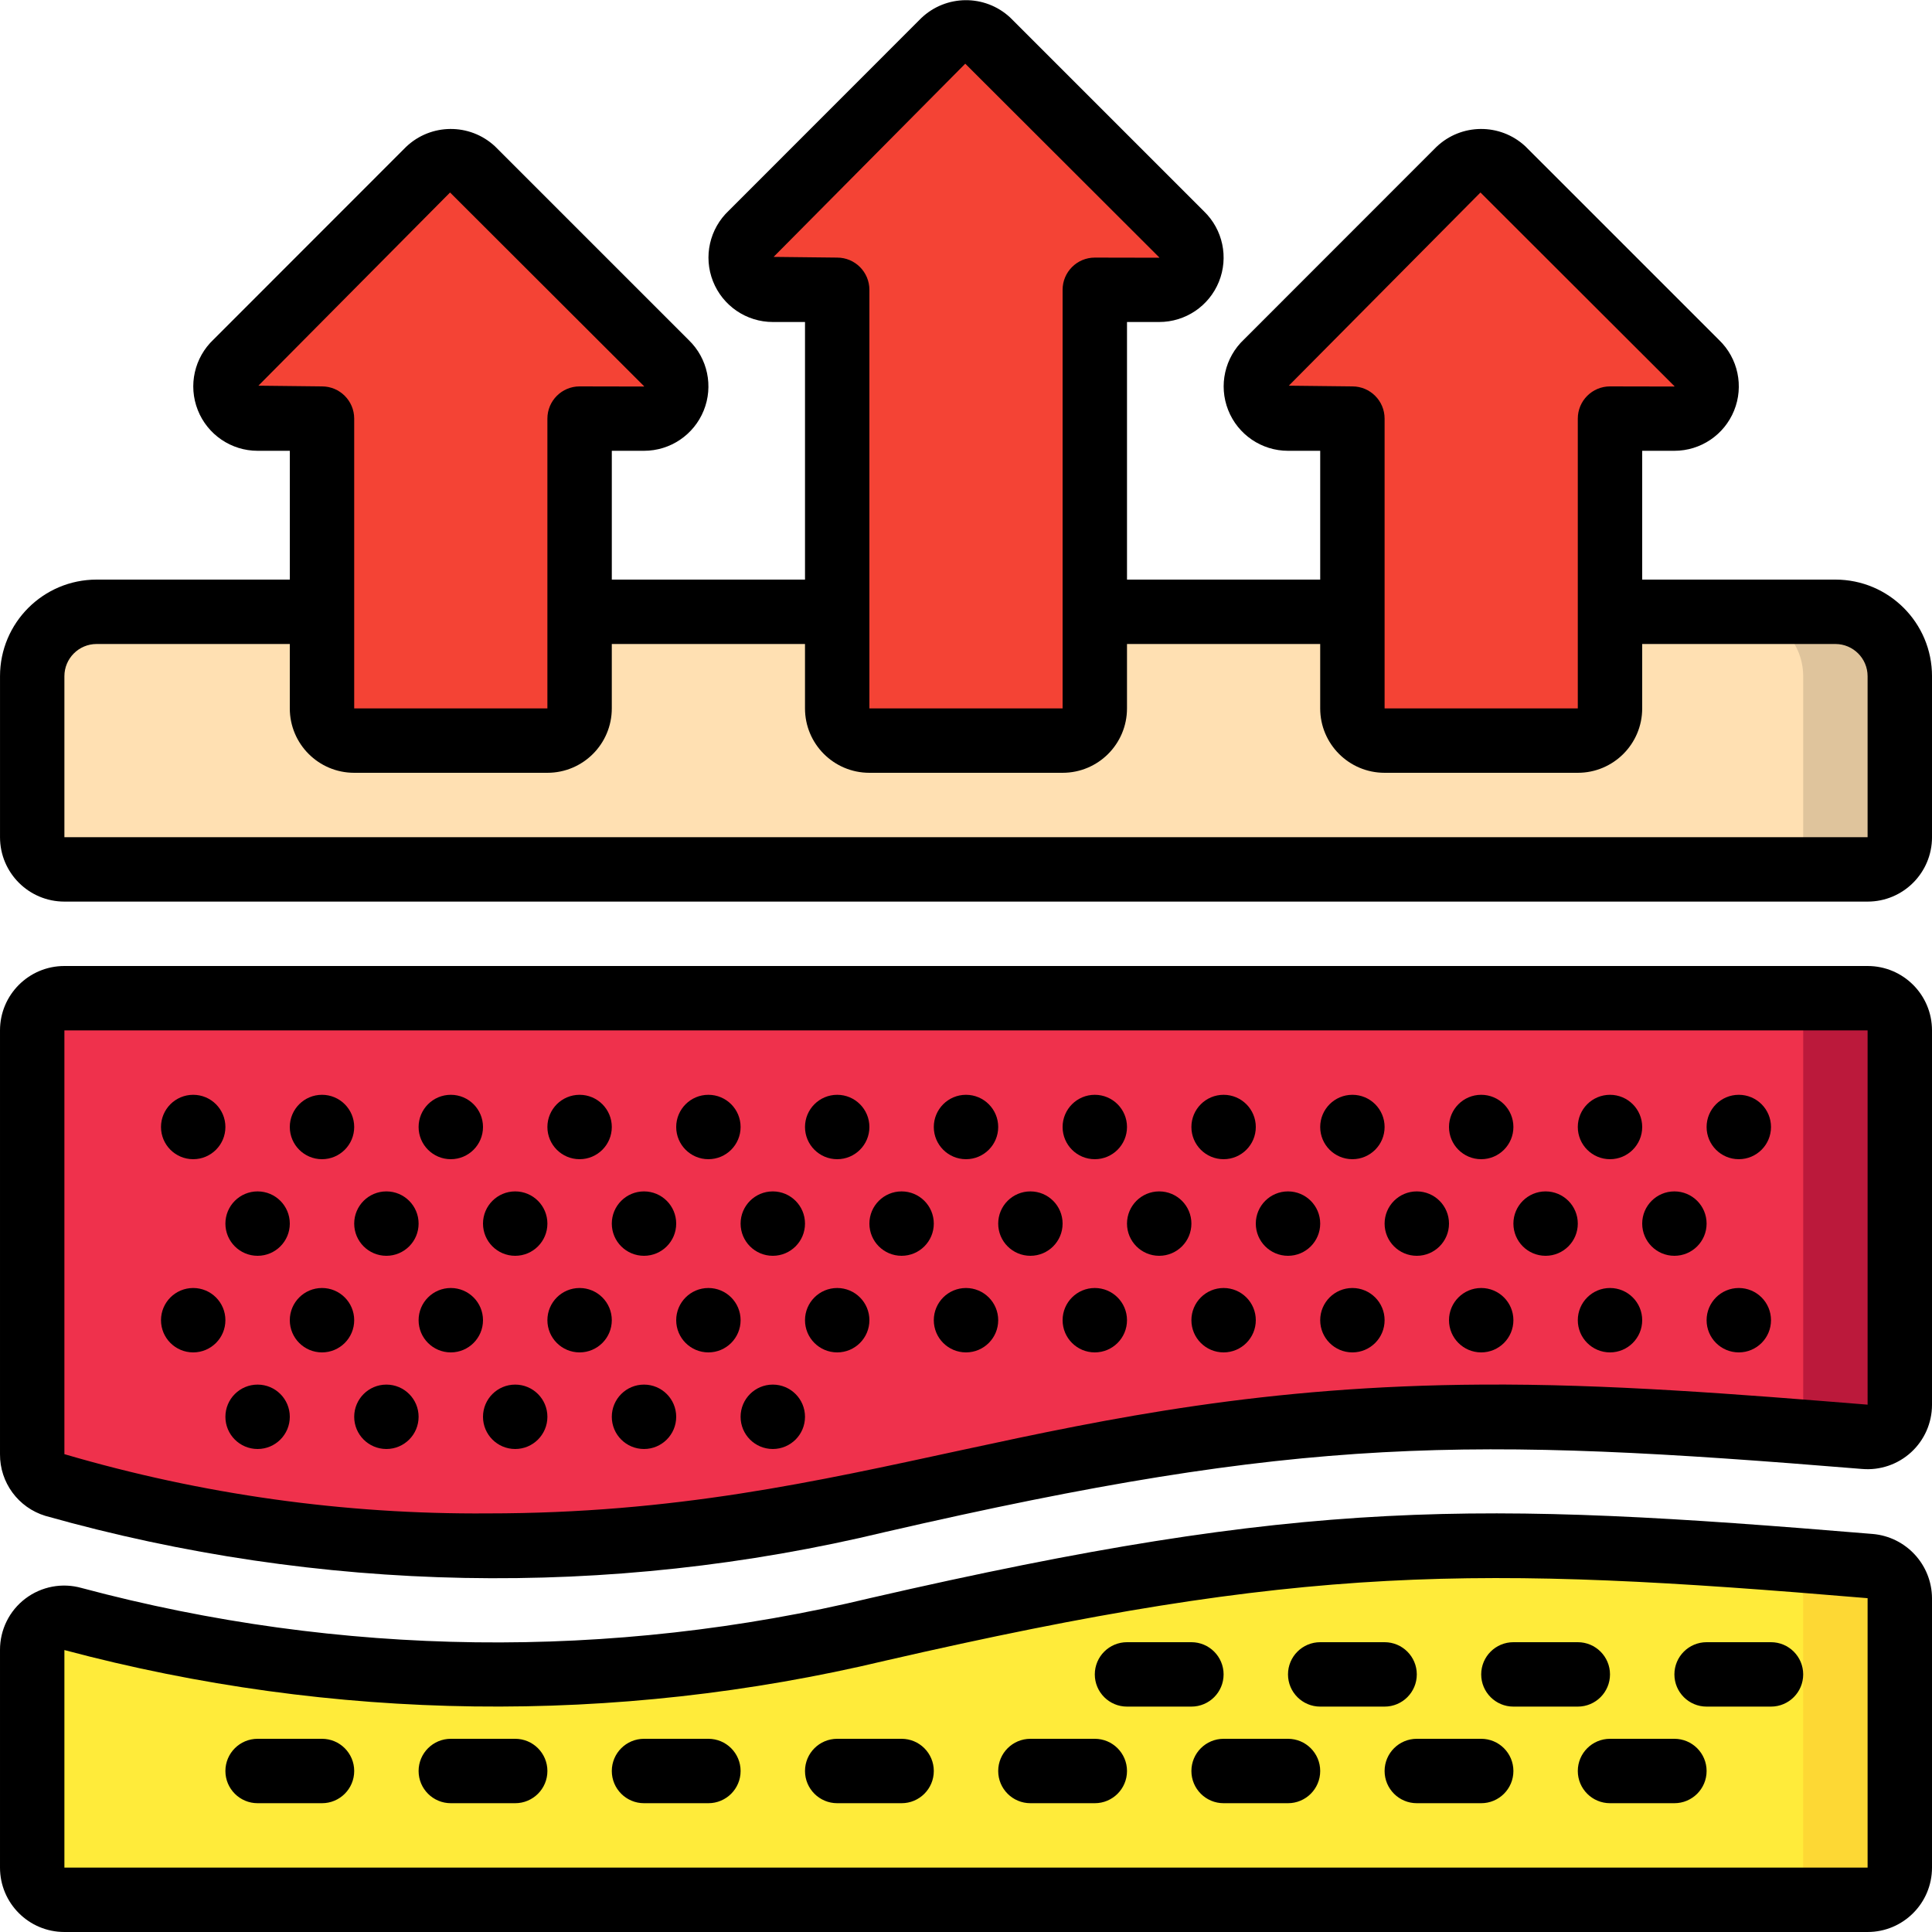 <svg height="512" viewBox="0 0 60 60" width="512" xmlns="http://www.w3.org/2000/svg"><g id="044---Skin-Lifting" fill="none"><g id="Layer_3" transform="translate(1)"><path id="Shape" d="m17 19h39c1.103.003 1.997.897 2 2v5c0 .552-.448 1-1 1h-56c-.552 0-1-.448-1-1v-5c.003-1.103.897-1.997 2-2z" fill="#ffe0b2"/><path id="Shape" d="m56 19h-3c1.103.003 1.997.897 2 2v5c0 .552-.448 1-1 1h3c.552 0 1-.448 1-1v-5c-.003-1.103-.897-1.997-2-2z" fill="#dfc49c"/><path id="Shape" d="m0 51.241c-.002-.312.143-.607.391-.796.248-.189.571-.251.872-.166 4.193 1.16 8.526 1.739 12.877 1.721 4.083-.012 8.152-.481 12.13-1.4 14.09-3.24 19.38-2.84 29.9-2.04l.91.076c.521.042.922.478.92 1v8.364c0 .552-.448 1-1 1h-56c-.552 0-1-.448-1-1z" fill="#ffeb3a"/><path id="Shape" d="m57.08 48.636-.91-.076c-4.059-.386-8.134-.566-12.211-.541 2.838.06 5.739.277 9.211.541l.91.076c.521.042.922.478.92 1v8.364c0 .552-.448 1-1 1h3c.552 0 1-.448 1-1v-8.367c0-.521-.4-.955-.92-.997z" fill="#fdd834"/><path id="Shape" d="m33.58 31h23.42c.552 0 1 .448 1 1v11.63c-.002.28-.12.546-.328.734-.207.188-.484.281-.762.256l-.74-.06c-4.259-.337-7.67-.58-11.15-.56-5.1.03-10.37.67-18.75 2.6-3.978.919-8.047 1.388-12.13 1.4-4.548.03-9.075-.604-13.44-1.88-.419-.132-.703-.521-.7-.96v-13.16c0-.552.448-1 1-1z" fill="#ef314c"/><path id="Shape" d="m57 31h-3c.552 0 1 .448 1 1v11.63c-.006.325-.174.625-.447.8.527.04 1.064.082 1.617.126l.74.06c.278.025.554-.067.761-.254.207-.187.326-.453.329-.732v-11.63c0-.552-.448-1-1-1z" fill="#bb193b"/><g fill="#f44335"><path id="Shape" d="m19 13h-2v9c0 .552-.448 1-1 1h-6c-.552 0-1-.448-1-1v-9h-2c-.411 0-.78-.251-.931-.632s-.053-.817.247-1.098l6-6c.385-.361.983-.361 1.368 0l6 6c.3.281.397.716.247 1.098s-.52.633-.931.632z"/><path id="Shape" d="m35 9h-2v13c0 .552-.448 1-1 1h-6c-.552 0-1-.448-1-1v-13h-2c-.411 0-.78-.251-.931-.632-.151-.382-.053-.817.247-1.098l6-6c.385-.361.983-.361 1.368 0l6 6c.3.281.397.716.247 1.098-.151.382-.52.633-.931.632z"/><path id="Shape" d="m51 13h-2v9c0 .552-.448 1-1 1h-6c-.552 0-1-.448-1-1v-9h-2c-.411 0-.78-.251-.931-.632s-.053-.817.247-1.098l6-6c.385-.361.983-.361 1.368 0l6 6c.3.281.397.716.247 1.098s-.52.633-.931.632z"/></g></g><g id="Layer_2" fill="#000"><path id="Shape" d="m57 18h-6v-4h1c.815-0 1.548-.494 1.854-1.25.306-.755.123-1.621-.463-2.187l-6.023-6.022c-.781-.723-1.99-.713-2.759.022l-5.975 5.978c-.598.561-.794 1.431-.492 2.194.301.763 1.038 1.265 1.858 1.265h1v4h-6v-8h1c.815-0 1.548-.494 1.854-1.25.306-.755.123-1.621-.463-2.187l-6.023-6.022c-.781-.722-1.989-.713-2.759.022l-5.975 5.978c-.598.561-.794 1.431-.492 2.194s1.038 1.265 1.858 1.265h1v8h-6v-4h1c.815-0 1.548-.494 1.854-1.25.306-.755.123-1.621-.463-2.187l-6.023-6.022c-.781-.723-1.99-.713-2.759.022l-5.975 5.978c-.598.561-.794 1.431-.492 2.194.301.763 1.038 1.265 1.858 1.265h1v4h-6c-1.657 0-3 1.343-3 3v5c0 1.105.895 2 2 2h56c1.105 0 2-.895 2-2v-5c0-1.657-1.343-3-3-3zm-16.975-6.022 5.952-6 6.031 6.022c-.1.01.388 0-2.008 0-.552 0-1 .448-1 1v9h-6v-9c0-.552-.448-1-1-1zm-16-4 5.952-6 6.031 6.022c-.1.01.388 0-2.008 0-.552 0-1 .448-1 1v13h-6v-13c0-.552-.448-1-1-1zm-16 4 5.952-6 6.031 6.022c-.1.01.388 0-2.008 0-.552 0-1 .448-1 1v9h-6v-9c0-.552-.448-1-1-1zm49.975 14.022h-56v-5c0-.552.448-1 1-1h6v2c0 1.105.895 2 2 2h6c1.105 0 2-.895 2-2v-2h6v2c0 1.105.895 2 2 2h6c1.105 0 2-.895 2-2v-2h6v2c0 1.105.895 2 2 2h6c1.105 0 2-.895 2-2v-2h6c.552 0 1 .448 1 1z"/><path id="Shape" d="m58.162 47.639c-12.276-1.021-17.6-1.122-31.115 1.986-8.068 1.942-16.494 1.836-24.511-.308-.602-.171-1.249-.049-1.748.329-.499.378-.79.969-.788 1.595v6.759c0 1.105.895 2 2 2h56c1.105 0 2-.895 2-2v-8.367c-.006-1.039-.803-1.903-1.838-1.994zm-.162 10.361h-56v-6.756c8.339 2.223 17.1 2.336 25.494.33 13.006-2.99 18.351-2.966 30.506-1.941z"/><path id="Shape" d="m58 30h-56c-1.105 0-2 .895-2 2v13.16c-.007.881.567 1.661 1.41 1.917 8.508 2.4 17.491 2.572 26.085.5 12.983-2.99 18.109-2.959 30.333-1.957.558.048 1.11-.14 1.523-.518.413-.378.648-.912.649-1.472v-11.63c0-1.105-.895-2-2-2zm0 13.623c-4.032-.327-8.115-.65-11.982-.623-13.467.076-19.25 4-30.874 4-4.448.033-8.876-.587-13.144-1.84v-13.16h56z"/><circle id="Oval" cx="6" cy="35" r="1"/><circle id="Oval" cx="10" cy="35" r="1"/><circle id="Oval" cx="14" cy="35" r="1"/><circle id="Oval" cx="18" cy="35" r="1"/><circle id="Oval" cx="22" cy="35" r="1"/><circle id="Oval" cx="20" cy="38" r="1"/><circle id="Oval" cx="16" cy="38" r="1"/><circle id="Oval" cx="12" cy="38" r="1"/><circle id="Oval" cx="8" cy="38" r="1"/><circle id="Oval" cx="6" cy="41" r="1"/><circle id="Oval" cx="10" cy="41" r="1"/><circle id="Oval" cx="14" cy="41" r="1"/><circle id="Oval" cx="18" cy="41" r="1"/><circle id="Oval" cx="8" cy="44" r="1"/><circle id="Oval" cx="12" cy="44" r="1"/><circle id="Oval" cx="16" cy="44" r="1"/><circle id="Oval" cx="20" cy="44" r="1"/><circle id="Oval" cx="24" cy="44" r="1"/><circle id="Oval" cx="22" cy="41" r="1"/><circle id="Oval" cx="24" cy="38" r="1"/><circle id="Oval" cx="26" cy="35" r="1"/><circle id="Oval" cx="30" cy="35" r="1"/><circle id="Oval" cx="34" cy="35" r="1"/><circle id="Oval" cx="32" cy="38" r="1"/><circle id="Oval" cx="28" cy="38" r="1"/><circle id="Oval" cx="36" cy="38" r="1"/><circle id="Oval" cx="26" cy="41" r="1"/><circle id="Oval" cx="30" cy="41" r="1"/><circle id="Oval" cx="34" cy="41" r="1"/><circle id="Oval" cx="54" cy="35" r="1"/><circle id="Oval" cx="50" cy="35" r="1"/><circle id="Oval" cx="46" cy="35" r="1"/><circle id="Oval" cx="42" cy="35" r="1"/><circle id="Oval" cx="38" cy="35" r="1"/><circle id="Oval" cx="40" cy="38" r="1"/><circle id="Oval" cx="44" cy="38" r="1"/><circle id="Oval" cx="48" cy="38" r="1"/><circle id="Oval" cx="52" cy="38" r="1"/><circle id="Oval" cx="38" cy="41" r="1"/><circle id="Oval" cx="42" cy="41" r="1"/><circle id="Oval" cx="46" cy="41" r="1"/><circle id="Oval" cx="50" cy="41" r="1"/><circle id="Oval" cx="54" cy="41" r="1"/><path id="Shape" d="m55 51h-2c-.552 0-1 .448-1 1s.448 1 1 1h2c.552 0 1-.448 1-1s-.448-1-1-1z"/><path id="Shape" d="m50 52c0-.552-.448-1-1-1h-2c-.552 0-1 .448-1 1s.448 1 1 1h2c.552 0 1-.448 1-1z"/><path id="Shape" d="m44 52c0-.552-.448-1-1-1h-2c-.552 0-1 .448-1 1s.448 1 1 1h2c.552 0 1-.448 1-1z"/><path id="Shape" d="m38 52c0-.552-.448-1-1-1h-2c-.552 0-1 .448-1 1s.448 1 1 1h2c.552 0 1-.448 1-1z"/><path id="Shape" d="m52 54h-2c-.552 0-1 .448-1 1s.448 1 1 1h2c.552 0 1-.448 1-1s-.448-1-1-1z"/><path id="Shape" d="m46 54h-2c-.552 0-1 .448-1 1s.448 1 1 1h2c.552 0 1-.448 1-1s-.448-1-1-1z"/><path id="Shape" d="m40 54h-2c-.552 0-1 .448-1 1s.448 1 1 1h2c.552 0 1-.448 1-1s-.448-1-1-1z"/><path id="Shape" d="m34 54h-2c-.552 0-1 .448-1 1s.448 1 1 1h2c.552 0 1-.448 1-1s-.448-1-1-1z"/><path id="Shape" d="m28 54h-2c-.552 0-1 .448-1 1s.448 1 1 1h2c.552 0 1-.448 1-1s-.448-1-1-1z"/><path id="Shape" d="m22 54h-2c-.552 0-1 .448-1 1s.448 1 1 1h2c.552 0 1-.448 1-1s-.448-1-1-1z"/><path id="Shape" d="m16 54h-2c-.552 0-1 .448-1 1s.448 1 1 1h2c.552 0 1-.448 1-1s-.448-1-1-1z"/><path id="Shape" d="m10 54h-2c-.552 0-1 .448-1 1s.448 1 1 1h2c.552 0 1-.448 1-1s-.448-1-1-1z"/></g></g></svg>
